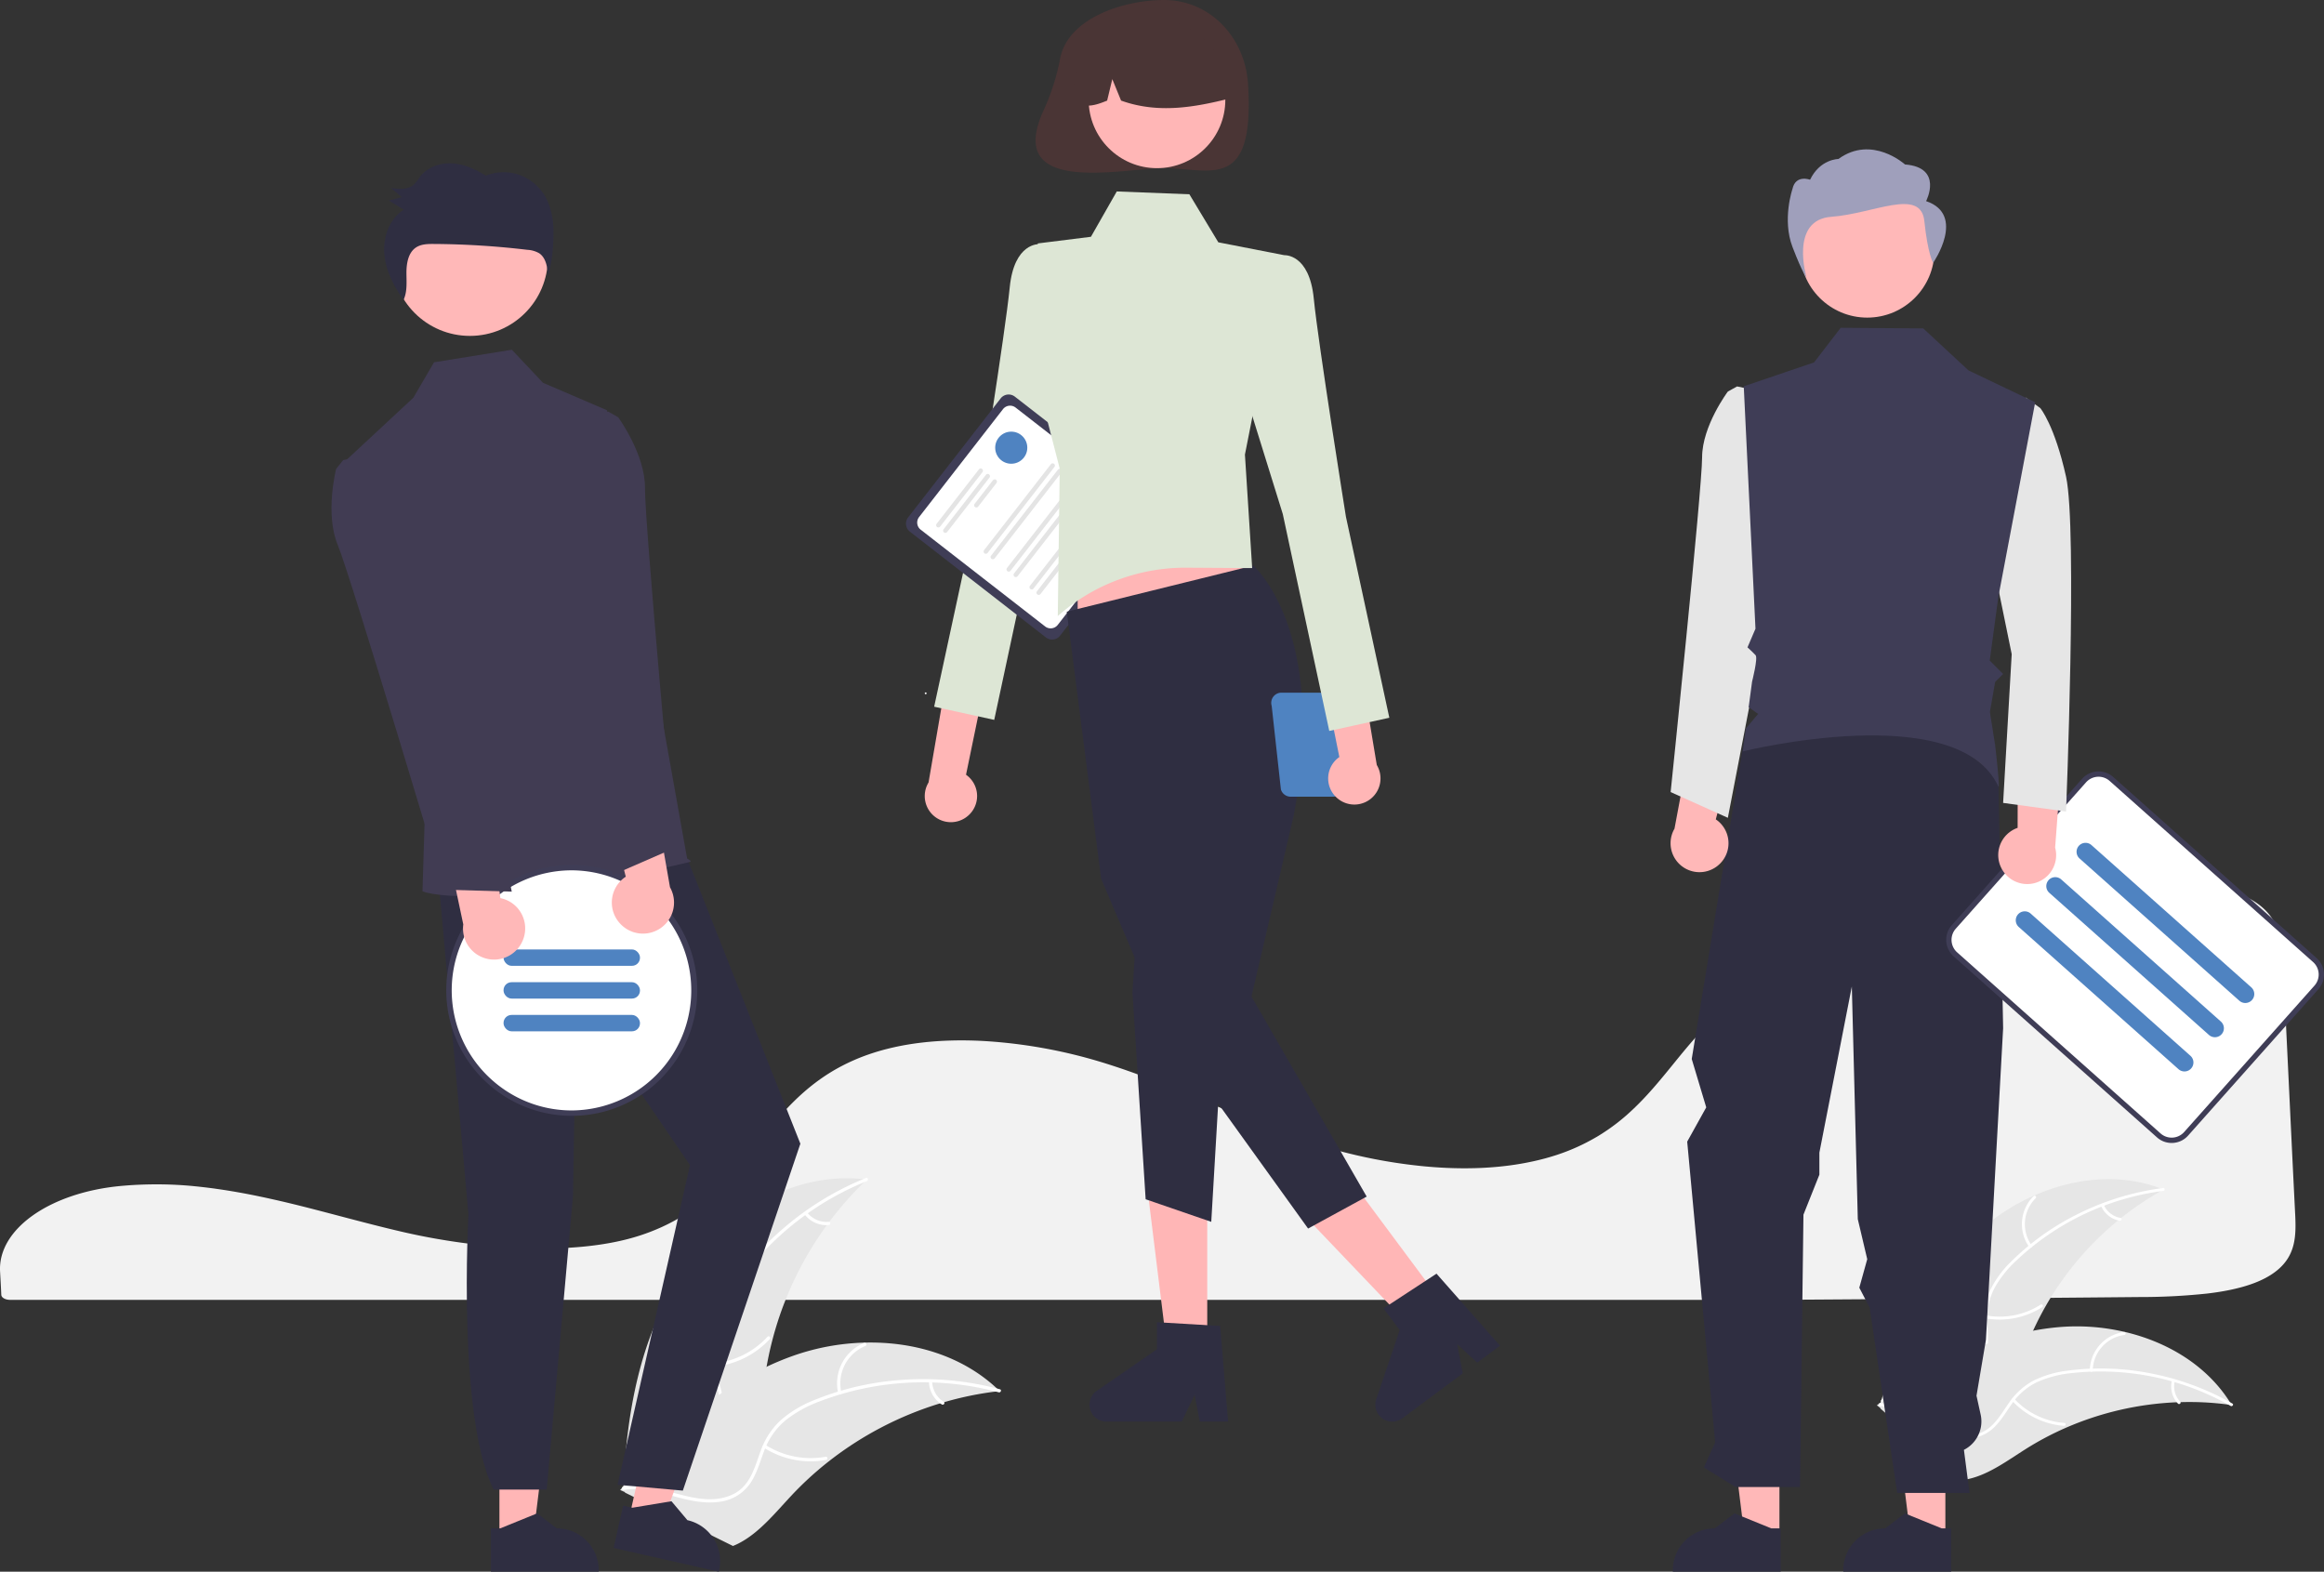 <?xml version="1.0" encoding="UTF-8"?>
<svg width="872.7" height="590.18" data-name="Layer 1" version="1.1" viewBox="0 0 872.7 590.18" xmlns="http://www.w3.org/2000/svg" xmlns:cc="http://creativecommons.org/ns#" xmlns:dc="http://purl.org/dc/elements/1.1/" xmlns:rdf="http://www.w3.org/1999/02/22-rdf-syntax-ns#">
 <rect x="0" y="0" width="872.7" height="590.18" fill="#333333" stroke="none"/>
 <path transform="translate(-163.65 -154.91)" d="m222.38 599.64c-4.144 0-8.296 0.171-12.352 0.516l-0.59 0.05c-26.899 2.378-46.574 16.173-45.764 32.09l0.156 2.878c0.103 1.819 0.213 3.775 0.304 5.945 0.049 1.07 1.509 1.892 3.326 1.892h661.64c46.649-0.283 93.129-0.64 138.14-1.06a235.09 235.09 0 0 0 25.273-1.31c12.509-1.48 21.191-4.415 26.545-8.972h0.002c6.658-5.65 6.868-12.766 6.465-20.805-0.82-16.232-1.634-33.285-2.445-50.286-0.717-14.983-1.431-29.927-2.144-44.233-0.441-8.49-1.422-15.984-8.983-21.712-8.195-6.194-23.141-9.334-44.423-9.334-0.257 0-0.512 0-0.773 1e-3 -66.697 0.237-132.78 23.171-164.45 57.067-3.646 3.903-7.043 8.082-10.329 12.124-4.855 5.971-9.874 12.144-15.864 17.664a74.56 74.56 0 0 1-10.48 8.169c-0.257 0.178-0.551 0.368-0.862 0.549-0.712 0.464-1.456 0.911-2.182 1.31a75.768 75.768 0 0 1-13.365 6.076l-0.468 0.157c-0.353 0.126-0.735 0.252-1.117 0.367-2.68 0.86-5.465 1.605-8.254 2.206-12.069 2.66-25.793 3.298-40.789 1.894a197.11 197.11 0 0 1-40.557-8.265c-13.886-4.389-26.884-9.86-39.454-15.151-5.521-2.325-11.232-4.729-16.935-7.006-1.072-0.429-2.127-0.848-3.197-1.267-6.966-2.715-13.281-4.957-19.306-6.854a190.55 190.55 0 0 0-46.008-8.521c-16.588-0.908-31.206 0.805-43.438 5.079a74.597 74.597 0 0 0-9.825 4.233c-14.488 7.523-23.419 18.627-32.056 29.365-10.744 13.356-21.853 27.169-43.79 34.329-25.313 8.27-62.262 4.834-88.403-1.141-8.219-1.879-16.427-4.04-24.366-6.131q-4.809-1.267-9.626-2.517c-6.309-1.629-11.473-2.877-16.251-3.931l-1.511-0.336c-0.84-0.183-1.682-0.365-2.538-0.539-5.675-1.191-10.958-2.129-16.162-2.866l-1.231-0.18c-2.468-0.325-4.776-0.596-7.04-0.823l-0.904-0.09c-4.435-0.422-9.024-0.633-13.623-0.633z" fill="#f2f2f2"/>
 <path transform="translate(-163.65 -154.91)" d="m906.56 617.41c18.617-16.777 46.309-25.212 69.537-15.805a115.47 115.47 0 0 0-51.888 59.935c-3.698 9.838-6.786 21.166-15.882 26.433-5.659 3.277-12.7 3.438-19.046 1.856-6.346-1.582-12.162-4.754-17.899-7.894l-1.632-0.037c7.328-23.966 18.192-47.711 36.81-64.488z" fill="#e6e6e6"/>
 <g fill="#fff">
  <path transform="translate(-163.65 -154.91)" d="m975.96 602.11a98.692 98.692 0 0 0-54.906 25.931 42.5 42.5 0 0 0-8.345 10.377 24.376 24.376 0 0 0-2.817 12.516c0.101 4.058 0.673 8.198-0.214 12.21a14.925 14.925 0 0 1-7.425 9.689c-4.546 2.613-9.759 3.437-14.886 4.065-5.692 0.698-11.615 1.332-16.542 4.525-0.597 0.387-1.162-0.562-0.566-0.948 8.572-5.555 19.42-3.534 28.637-7.241 4.301-1.73 8.107-4.766 9.454-9.357 1.178-4.014 0.591-8.284 0.454-12.392a26.011 26.011 0 0 1 2.299-12.34 39.291 39.291 0 0 1 7.916-10.659 95.749 95.749 0 0 1 24.333-17.42 100.44 100.44 0 0 1 32.6-10.059c0.703-0.091 0.709 1.015 0.01 1.105z"/>
  <path transform="translate(-163.65 -154.91)" d="m925.66 623.18a14.807 14.807 0 0 1 1.632-19.104c0.506-0.499 1.305 0.265 0.798 0.764a13.711 13.711 0 0 0-1.482 17.774c0.415 0.577-0.536 1.14-0.948 0.566z"/>
  <path transform="translate(-163.65 -154.91)" d="m909.57 648.88a28.539 28.539 0 0 0 20.394-4.083c0.598-0.385 1.164 0.564 0.566 0.948a29.685 29.685 0 0 1-21.23 4.206c-0.701-0.126-0.427-1.197 0.27-1.071z"/>
  <path transform="translate(-163.65 -154.91)" d="M953.656,607.341a8.381,8.381,0,0,0,6.269,4.894c.702.117.427,1.188-.27,1.071a9.392,9.392,0,0,1-6.947-5.399.571.571,0,0,1,.191-.757.555.555,0,0,1,.757.191Z"/>
 </g>
 <path transform="translate(-163.65 -154.91)" d="m1001.7 682.51c-0.44-0.061-0.881-0.122-1.328-0.176a110.38 110.38 0 0 0-17.882-0.908c-0.462 0.007-0.931 0.021-1.392 0.041a116.36 116.36 0 0 0-41.75 9.61 113 113 0 0 0-15.163 8.056c-6.688 4.234-13.602 9.358-21.078 11.085a19.386 19.386 0 0 1-2.362 0.421l-30.889-26.745c-0.04-0.096-0.086-0.185-0.126-0.282l-1.282-1.012c0.239-0.176 0.49-0.353 0.729-0.528 0.138-0.102 0.283-0.199 0.421-0.301 0.094-0.066 0.189-0.133 0.27-0.198 0.031-0.022 0.063-0.044 0.088-0.059 0.081-0.065 0.164-0.117 0.239-0.176q2.103-1.49 4.235-2.955c0.006-0.007 0.006-0.007 0.019-0.008a166.16 166.16 0 0 1 34.601-18.599c0.367-0.139 0.739-0.285 1.12-0.411a107.83 107.83 0 0 1 16.939-4.766 95.329 95.329 0 0 1 9.553-1.334 79.272 79.272 0 0 1 24.723 1.752c16.143 3.743 30.91 12.608 39.656 26.433 0.224 0.354 0.441 0.702 0.658 1.063z" fill="#e6e6e6"/>
 <g fill="#fff">
  <path transform="translate(-163.65 -154.91)" d="m1001.3 682.84a98.692 98.692 0 0 0-59.452-12.353 42.5 42.5 0 0 0-12.911 3.261 24.376 24.376 0 0 0-9.785 8.297c-2.363 3.301-4.398 6.951-7.522 9.62a14.925 14.925 0 0 1-11.761 3.266c-5.203-0.651-9.862-3.132-14.333-5.717-4.965-2.87-10.076-5.929-15.932-6.347-0.71-0.051-0.59-1.149 0.119-1.098 10.189 0.726 17.633 8.871 27.225 11.46 4.476 1.208 9.343 1.075 13.182-1.779 3.357-2.496 5.459-6.258 7.823-9.621a26.011 26.011 0 0 1 9.265-8.469 39.291 39.291 0 0 1 12.738-3.745 95.749 95.749 0 0 1 29.917 0.742 100.44 100.44 0 0 1 32.085 11.596c0.616 0.351-0.045 1.237-0.657 0.888z"/>
  <path transform="translate(-163.65 -154.91)" d="m948.41 669.38a14.807 14.807 0 0 1 12.805-14.271c0.705-0.093 0.883 0.997 0.177 1.091a13.711 13.711 0 0 0-11.884 13.299c-0.016 0.711-1.114 0.588-1.098-0.119z"/>
  <path transform="translate(-163.65 -154.91)" d="m920.09 680.21a28.539 28.539 0 0 0 18.742 9.018c0.709 0.053 0.59 1.151-0.119 1.098a29.685 29.685 0 0 1-19.484-9.424c-0.484-0.523 0.38-1.212 0.861-0.692z"/>
  <path transform="translate(-163.65 -154.91)" d="M980.303,673.584a8.381,8.381,0,0,0,2.058,7.682c.49.516-.374,1.205-.861.692a9.392,9.392,0,0,1-2.296-8.493.571.571,0,0,1,.609-.49.555.555,0,0,1,.49.609Z"/>
 </g>
 <path transform="translate(-163.65 -154.91)" d="m419.19 634.09c15.245-23.122 42.515-39.848 69.975-36.249a127.6 127.6 0 0 0-38.822 78.537c-1.218 11.551-1.37 24.526-9.632 32.69-5.141 5.08-12.627 7.21-19.854 7.283-7.227 0.073-14.331-1.701-21.34-3.464l-1.756 0.415c1.17-27.671 6.184-56.09 21.429-79.212z" fill="#e6e6e6"/>
 <g fill="#fff">
  <path transform="translate(-163.65 -154.91)" d="m489.17 598.42a109.07 109.07 0 0 0-51.51 43.008 46.968 46.968 0 0 0-6.039 13.42 26.938 26.938 0 0 0 0.468 14.17c1.237 4.312 3.001 8.581 3.167 13.119a16.494 16.494 0 0 1-5.245 12.428c-4.135 4.059-9.482 6.391-14.79 8.489-5.894 2.33-12.052 4.656-16.434 9.441-0.531 0.58-1.399-0.278-0.869-0.857 7.623-8.326 19.787-9.182 28.614-15.711 4.119-3.047 7.345-7.353 7.508-12.638 0.143-4.621-1.673-9.024-2.962-13.38a28.745 28.745 0 0 1-0.974-13.838 43.421 43.421 0 0 1 5.501-13.602 105.81 105.81 0 0 1 21.179-25.401 111 111 0 0 1 32.068-19.827c0.727-0.293 1.04 0.888 0.318 1.179z"/>
  <path transform="translate(-163.65 -154.91)" d="m441.23 634.96a16.364 16.364 0 0 1-3.569-20.886c0.403-0.674 1.469-0.08 1.066 0.595a15.152 15.152 0 0 0 3.359 19.422c0.604 0.502-0.256 1.368-0.857 0.869z"/>
  <path transform="translate(-163.65 -154.91)" d="m431.18 666.92a31.539 31.539 0 0 0 20.676-10.041c0.533-0.578 1.402 0.28 0.869 0.857a32.806 32.806 0 0 1-21.536 10.405c-0.785 0.06-0.789-1.161-9e-3 -1.221z"/>
  <path transform="translate(-163.65 -154.91)" d="m466.77 610.22a9.262 9.262 0 0 0 8.066 3.491c0.784-0.07 0.787 1.151 9e-3 1.221a10.379 10.379 0 0 1-8.932-3.842 0.631 0.631 0 0 1-0.006-0.863 0.613 0.613 0 0 1 0.863-0.006z"/>
 </g>
 <path transform="translate(-163.65 -154.91)" d="m539.03 677.26c-0.488 0.058-0.976 0.115-1.469 0.182a121.98 121.98 0 0 0-19.378 4.003c-0.492 0.136-0.99 0.281-1.477 0.43a128.6 128.6 0 0 0-41.98 21.893 124.88 124.88 0 0 0-13.976 12.834c-5.975 6.389-11.944 13.792-19.46 17.719a21.424 21.424 0 0 1-2.409 1.107l-40.477-20.012c-0.069-0.092-0.143-0.174-0.213-0.266l-1.653-0.725c0.206-0.254 0.426-0.513 0.633-0.768 0.119-0.148 0.247-0.291 0.366-0.439 0.082-0.097 0.165-0.194 0.234-0.287 0.027-0.032 0.055-0.065 0.078-0.088 0.069-0.092 0.142-0.171 0.206-0.254q1.835-2.178 3.708-4.338c0.005-0.009 0.005-0.009 0.018-0.014 9.539-10.948 20.075-21.196 31.833-29.519 0.354-0.25 0.712-0.51 1.084-0.751a119.17 119.17 0 0 1 16.791-9.81 105.35 105.35 0 0 1 9.846-4.085 87.605 87.605 0 0 1 26.93-5.005c18.307-0.487 36.566 4.885 49.767 17.238 0.338 0.316 0.666 0.628 0.999 0.954z" fill="#e6e6e6"/>
 <g fill="#fff">
  <path transform="translate(-163.65 -154.91)" d="m538.69 677.73a109.07 109.07 0 0 0-67.022 3.327 46.968 46.968 0 0 0-12.901 7.079 26.938 26.938 0 0 0-8.157 11.596c-1.609 4.188-2.77 8.658-5.369 12.382a16.494 16.494 0 0 1-11.671 6.765c-5.746 0.752-11.419-0.606-16.92-2.127-6.108-1.688-12.426-3.539-18.806-2.356-0.773 0.143-0.95-1.064-0.178-1.208 11.099-2.058 21.327 4.582 32.306 4.683 5.123 0.047 10.291-1.449 13.604-5.57 2.897-3.604 4.098-8.212 5.69-12.467a28.745 28.745 0 0 1 7.553-11.635 43.421 43.421 0 0 1 12.582-7.549 105.81 105.81 0 0 1 32.203-7.53 111 111 0 0 1 37.542 3.476c0.757 0.204 0.296 1.335-0.455 1.133z"/>
  <path transform="translate(-163.65 -154.91)" d="m478.41 678.03a16.364 16.364 0 0 1 9.726-18.825c0.728-0.296 1.222 0.821 0.493 1.117a15.152 15.152 0 0 0-9.011 17.53c0.181 0.764-1.028 0.938-1.208 0.178z"/>
  <path transform="translate(-163.65 -154.91)" d="m451.14 697.5a31.539 31.539 0 0 0 22.554 4.431c0.773-0.141 0.951 1.067 0.178 1.208a32.806 32.806 0 0 1-23.46-4.659c-0.663-0.425 0.069-1.402 0.728-0.98z"/>
  <path transform="translate(-163.65 -154.91)" d="M513.697,673.658a9.263,9.263,0,0,0,4.339,7.644c.668.416-.064,1.393-.728.98a10.379,10.379,0,0,1-4.818-8.445.631.631,0,0,1,.515-.693.613.613,0,0,1,.693.515Z"/>
 </g>
 <path transform="translate(-163.65 -154.91)" d="m527.69 460.74a9.76 9.76 0 0 0-1.282-14.911l15.932-77.107-17.189 5.423-12.818 74.595a9.813 9.813 0 0 0 15.357 12.001z" fill="#ffb6b6"/>
 <path transform="translate(-163.65 -154.91)" d="m564.52 254.63-10.648-8.037s-9.393-0.665-11.056 16.274-12.079 81.95-12.079 81.95l-16.293 75.463 22.554 4.95 17.451-81.438 17.469-56.184z" fill="#dde6d5"/>
 <path transform="translate(-163.65 -154.91)" d="m556.4 394.26-51.075-39.713a3.809 3.809 0 0 1-0.668-5.338l34.751-44.693a3.809 3.809 0 0 1 5.338-0.668l51.075 39.713a3.809 3.809 0 0 1 0.668 5.338l-34.751 44.693a3.809 3.809 0 0 1-5.338 0.668z" fill="#3f3d56"/>
 <path transform="translate(-163.65 -154.91)" d="m556.12 390.15-46.742-36.345a3.382 3.382 0 0 1-0.593-4.74l31.503-40.516a3.382 3.382 0 0 1 4.74-0.593l46.742 36.345a3.382 3.382 0 0 1 0.593 4.74l-31.503 40.516a3.382 3.382 0 0 1-4.74 0.593z" fill="#fff"/>
 <g fill="#e4e4e4">
  <path transform="translate(-163.65 -154.91)" d="m515.51 352.78a0.845 0.845 0 0 1-0.148-1.185l15.893-20.439a0.844 0.844 0 1 1 1.333 1.037l-15.893 20.439a0.845 0.845 0 0 1-1.185 0.148z"/>
  <path transform="translate(-163.65 -154.91)" d="m518.14 354.83a0.845 0.845 0 0 1-0.148-1.185l15.893-20.439a0.844 0.844 0 1 1 1.333 1.037l-15.893 20.439a0.845 0.845 0 0 1-1.185 0.148z"/>
  <path transform="translate(-163.65 -154.91)" d="m529.78 345.29a0.845 0.845 0 0 1-0.148-1.185l6.889-8.86a0.844 0.844 0 1 1 1.333 1.037l-6.889 8.86a0.845 0.845 0 0 1-1.185 0.148z"/>
  <path transform="translate(-163.65 -154.91)" d="m533.33 362.68a0.845 0.845 0 0 1-0.148-1.185l25.089-32.267a0.844 0.844 0 1 1 1.333 1.037l-25.089 32.267a0.845 0.845 0 0 1-1.185 0.148z"/>
  <path transform="translate(-163.65 -154.91)" d="m535.97 364.73a0.845 0.845 0 0 1-0.148-1.185l25.089-32.267a0.844 0.844 0 1 1 1.333 1.037l-25.089 32.267a0.845 0.845 0 0 1-1.185 0.148z"/>
  <path transform="translate(-163.65 -154.91)" d="m541.94 369.38a0.845 0.845 0 0 1-0.148-1.185l25.089-32.267a0.844 0.844 0 1 1 1.333 1.037l-25.089 32.267a0.845 0.845 0 0 1-1.185 0.148z"/>
  <path transform="translate(-163.65 -154.91)" d="m544.58 371.43a0.845 0.845 0 0 1-0.148-1.185l25.089-32.267a0.844 0.844 0 1 1 1.333 1.037l-25.089 32.267a0.845 0.845 0 0 1-1.185 0.148z"/>
  <path transform="translate(-163.65 -154.91)" d="m550.56 376.08a0.845 0.845 0 0 1-0.148-1.185l25.089-32.267a0.844 0.844 0 1 1 1.333 1.037l-25.089 32.267a0.845 0.845 0 0 1-1.185 0.148z"/>
  <path transform="translate(-163.65 -154.91)" d="m553.19 378.12a0.845 0.845 0 0 1-0.148-1.185l25.089-32.267a0.844 0.844 0 0 1 1.333 1.037l-25.089 32.267a0.845 0.845 0 0 1-1.185 0.148z"/>
 </g>
 <circle cx="347.61" cy="260.34" r=".347" fill="#fff"/>
 <path transform="translate(-163.65 -154.91)" d="m561.78 176.71a83.478 83.478 0 0 1-5.956 19.01c-15.673 33.157 28.961 22.349 44.912 22.349 17.44 0 34.126 9.171 31.578-31.578-1.089-17.406-14.138-31.578-31.578-31.578-14.897 0-35.841 6.621-38.956 21.796z" fill="#4a3535"/>
 <polygon points="453.34 508.08 438.48 508.08 431.41 450.77 453.34 450.77" fill="#ffb6b6"/>
 <path transform="translate(-163.65 -154.91)" d="m624.83 688.74h-10.656l-1.902-10.06-4.871 10.06h-28.262a6.353 6.353 0 0 1-3.61-11.581l22.569-15.587v-10.171l23.739 1.417z" fill="#2f2e41"/>
 <polygon points="541.62 489.33 529.69 498.2 489.82 456.43 507.42 443.34" fill="#ffb6b6"/>
 <path transform="translate(-163.65 -154.91)" d="m726.92 660.22-8.551 6.359-7.529-6.938 2.094 10.98-22.679 16.864a6.353 6.353 0 0 1-9.807-7.139l8.81-25.975-6.069-8.162 19.895-13.028z" fill="#2f2e41"/>
 <polygon points="404.68 244.31 475.21 233.33 461.18 191.13 404.68 191.13" fill="#ffb6b6"/>
 <path transform="translate(-163.65 -154.91)" d="m634.29 367.29s28.193 24.357 15.185 93.793l-15.88 68.036 43.266 75.116-22 12-53.318-74.105-24.398-57.23-12.905-100.3z" fill="#2f2e41"/>
 <polygon points="426.94 346.3 425.25 372.56 430.21 450.33 454.85 458.81 459.52 379.13" fill="#2f2e41"/>
 <path transform="translate(-163.65 -154.91)" d="m583.02 226.8 27.265 1.064 10.866 18.038 24.792 4.84-14.8 74.873 2.722 42.617-24.686-0.151a72.207 72.207 0 0 0-48.314 18.151l0.738-55.32-10.618-41.296 2.386-43.301 19.944-2.493z" fill="#dde6d5"/>
 <circle cx="434.47" cy="37.487" r="25.661" fill="#ffb6b6"/>
 <path transform="translate(-163.65 -154.91)" d="m580.7 166.24a29.393 29.393 0 0 1 44.688 25.653c-13.075 3.283-26.812 5.795-40.756 0.785l-3.293-8.059-1.941 8.065c-4.246 1.736-8.504 3.204-12.761-0.017a30.012 30.012 0 0 1 14.063-26.427z" fill="#4a3535"/>
 <path transform="translate(-163.65 -154.91)" d="m641.19 419.97 3.459 31.393a3.832 3.832 0 0 0 3.662 2.705h15.945a3.832 3.832 0 0 0 3.663-2.705l2.865-24.061a5.819 5.819 0 1 0 1.5-10.947 3.798 3.798 0 0 0-2.907-1.344h-24.525a3.832 3.832 0 0 0-3.663 4.959zm30.095 5.705 1.755-5.705a3.792 3.792 0 0 0 0.058-2.028c0.075-4e-3 0.146-0.022 0.222-0.022a4.155 4.155 0 1 1 0 8.31 4.103 4.103 0 0 1-2.034-0.555z" fill="#4f83c1"/>
 <path transform="translate(-163.65 -154.91)" d="m665.24 454.09a9.76 9.76 0 0 1 1.357-14.904l-15.54-77.187 17.161 5.51 12.439 74.659a9.813 9.813 0 0 1-15.417 11.922z" fill="#ffb6b6"/>
 <path transform="translate(-163.65 -154.91)" d="m635.29 258.78 10.648-8.037s9.393-0.665 11.056 16.274 12.079 81.95 12.079 81.95l16.293 75.463-22.554 4.95-17.451-81.438-17.469-56.184z" fill="#dde6d5"/>
 <circle cx="379.74" cy="168.11" r="6.027" fill="#4f83c1"/>
 <polygon points="187.54 578.01 200.11 578 206.08 529.56 187.54 529.56" fill="#ffb6b6"/>
 <path transform="translate(-163.65 -154.91)" d="m347.99 728.81 3.535-1.4e-4 13.803-5.614 7.398 5.613h1e-3a15.765 15.765 0 0 1 15.764 15.764v0.512l-40.502 0.002z" fill="#2f2e41"/>
 <polygon points="236.22 570.09 248.47 572.86 264.98 526.91 246.89 522.83" fill="#ffb6b6"/>
 <path transform="translate(-163.65 -154.91)" d="m397.65 720.29 3.449 0.779 14.701-2.435 5.98 7.104 1e-3 2.2e-4a15.765 15.765 0 0 1 11.905 18.849l-0.113 0.5-39.507-8.92z" fill="#2f2e41"/>
 <path transform="translate(-163.65 -154.91)" d="m328.2 483.7 11.359 127.26s-4.256 76.401 9.477 103.29h19.917l9.861-110.26 1.238-74.009 42.699 62.439-27.197 120.03 24.513 2.191 44.133-130.26-48.485-122.28z" fill="#2f2e41"/>
 <circle cx="176.45" cy="96.839" r="29.293" fill="#ffb8b8"/>
 <path transform="translate(-163.65 -154.91)" d="m391.59 308.96-24.032-10.311-11.699-12.409-29.225 4.713-7.754 13.295-25.101 23.34 29.409 132.97-0.89 29.043s18.822 8.474 100.45-11.036c0.979-0.234-1.07-1.258-1.07-1.258z" fill="#413c53"/>
 <path transform="translate(-163.65 -154.91)" d="M309.636,268.369q-.306-.418-.606-.843c-.081.17-.145.346-.237.512Z" fill="#2f2e41"/>
 <path transform="translate(-163.65 -154.91)" d="m369.24 230.32a18.691 18.691 0 0 0-9.78-9.448 17.845 17.845 0 0 0-13.379 0.012c-3.873-2.447-8.175-4.386-12.707-4.627s-9.323 1.441-12.115 5.142a19.776 19.776 0 0 1-2.117 2.75c-2.245 2.079-5.656 1.779-8.64 1.354q2.007 1.72 4.016 3.441-2.43 0.635-4.86 1.27 2.836 1.72 5.671 3.44c-5.488 3.294-7.982 10.484-7.324 17.013 0.623 6.182 3.608 11.835 7.176 16.86 1.423-3.003 1.117-6.597 1.093-9.98-0.025-3.574 0.608-7.633 3.472-9.631 1.932-1.347 4.416-1.408 6.746-1.395a309.94 309.94 0 0 1 35.159 2.195 9.897 9.897 0 0 1 4.502 1.306c2.58 1.76 3.083 5.393 3.342 8.581a62.172 62.172 0 0 0 1.985-16.117 29.707 29.707 0 0 0-2.241-12.164z" fill="#2f2e41"/>
 <circle cx="214.7" cy="371.89" r="46.105" fill="#fff"/>
 <path transform="translate(-163.65 -154.91)" d="m378.36 479.67a47.383 47.383 0 0 0-7.08 0.533c-1.199 0.174-2.366 0.4-3.524 0.676a47.106 47.106 0 0 0-19.968 81.76c0.789 0.666 1.588 1.312 2.418 1.926a47.12 47.12 0 1 0 28.155-84.895zm0 92.21a44.821 44.821 0 0 1-26.639-8.739c-0.84-0.615-1.649-1.25-2.438-1.926a45.054 45.054 0 0 1 20.102-78.594c1.147-0.236 2.295-0.42 3.463-0.564a44.602 44.602 0 0 1 5.512-0.338 45.081 45.081 0 0 1 0 90.161z" fill="#3f3d56"/>
 <g fill="#4f83c1">
  <rect transform="translate(593.06 874.11) rotate(180)" x="352.74" y="511.44" width="51.228" height="6.147" rx="3"/>
  <rect transform="translate(593.06 898.7) rotate(180)" x="352.74" y="523.73" width="51.228" height="6.147" rx="3"/>
  <rect transform="translate(593.06 923.29) rotate(180)" x="352.74" y="536.03" width="51.228" height="6.147" rx="3"/>
 </g>
 <polygon points="730.52 576.44 717.35 576.44 711.08 525.64 730.52 525.64" fill="#ffb8b8"/>
 <polygon points="668.21 576.44 655.04 576.44 648.77 525.64 668.21 525.64" fill="#ffb8b8"/>
 <g fill="#2f2e41">
  <path transform="translate(-163.65 -154.91)" d="m832.32 745.09-40.502-0.002v-0.512a15.765 15.765 0 0 1 15.764-15.764h1e-3l7.398-5.613 13.803 5.614 3.535 1.4e-4z"/>
  <path transform="translate(-163.65 -154.91)" d="m896.32 745.09-40.502-0.002v-0.512a15.765 15.765 0 0 1 15.764-15.764h1e-3l7.398-5.613 13.803 5.614 3.535 1.4e-4z"/>
  <path transform="translate(-163.65 -154.91)" d="m818.94 430.69-20.017 121.88 5.447 18.163-7.148 12.864 10.497 112.97-4.261 9.381 11.906 7.342h24.226l1.286-102.27 5.984-15.016v-8.276l12.182-62.364 2.243 87.336 3.544 15.039-2.977 10.708 3.889 7.502 10.331 69.571h27.165l-2.101-16.185a11.962 11.962 0 0 0 6.281-13.237l-1.558-7.094 3.545-20.976 6.455-117.02-1.82-94.423-31.778-24.301z"/>
 </g>
 <circle id="ab6171fa-7d69-4734-b81c-8dff60f9761b" cx="701.18" cy="94.026" r="25.239" fill="#ffb8b8" data-name="Ellipse 219"/>
 <path transform="translate(-163.65 -154.91)" d="m809.69 479.06a10.803 10.803 0 0 0-1.73-16.475l9.815-37.115-18.909 6.36-6.421 34.27a10.862 10.862 0 0 0 17.245 12.96z" fill="#ffb8b8"/>
 <path transform="translate(-163.65 -154.91)" d="m820.01 300.86-4.059-0.842-3.461 1.917s-9.669 12.892-9.669 24.709-11.817 125.69-11.817 125.69l21.486 9.669 17.189-89.168z" fill="#e6e6e6" data-name="Path 1101"/>
 <path transform="translate(-163.65 -154.91)" d="m886.93 230.43s6.601-12.619-7.922-13.767c0 0-12.381-11.231-25-2.053 0 0-6.883 0-10.647 7.789 0 0-5.414-2.053-6.603 3.442 0 0-3.961 11.472 0 21.797s5.277 11.472 5.277 11.472-6.509-21.647 9.335-22.794 33.574-11.049 34.895 1.571 3.308 15.729 3.308 15.729 12.541-18.023-2.642-23.186z" fill="#9f9fbb" data-name="Path 1104"/>
 <path transform="translate(-163.65 -154.91)" d="m979.13 583.6a7.723 7.723 0 0 1-5.163-1.97l-76.381-67.991a7.789 7.789 0 0 1-0.638-10.984l48.93-54.968a7.789 7.789 0 0 1 10.985-0.639l76.381 67.992a7.78 7.78 0 0 1 0.638 10.983l-48.931 54.968a7.726 7.726 0 0 1-5.36 2.595c-0.154 0.01-0.308 0.014-0.461 0.014z" fill="#fff"/>
 <path transform="translate(-163.65 -154.91)" d="m979.13 584.1a8.219 8.219 0 0 1-5.495-2.096l-76.381-67.991a8.291 8.291 0 0 1-0.679-11.691l48.93-54.968a8.292 8.292 0 0 1 11.691-0.68l76.381 67.992a8.281 8.281 0 0 1 0.679 11.69l-48.931 54.968a8.229 8.229 0 0 1-5.705 2.762c-0.165 0.009-0.328 0.014-0.492 0.014zm-27.436-137.52a6.264 6.264 0 0 0-4.694 2.102l-48.93 54.968a6.287 6.287 0 0 0 0.515 8.867l76.381 67.991a6.279 6.279 0 0 0 8.867-0.516l48.931-54.968a6.28 6.28 0 0 0-0.515-8.866l-76.381-67.992a6.255 6.255 0 0 0-4.172-1.586z" fill="#3f3d56"/>
 <g fill="#4f83c1">
  <path transform="translate(-163.65 -154.91)" d="m1006.8 531.54a3.353 3.353 0 0 1-2.237-0.851l-59.956-53.371a3.367 3.367 0 1 1 4.477-5.029l59.957 53.371a3.366 3.366 0 0 1-2.241 5.88z"/>
  <path transform="translate(-163.65 -154.91)" d="m995.39 544.39a3.353 3.353 0 0 1-2.237-0.851l-59.956-53.371a3.366 3.366 0 1 1 4.477-5.028l59.957 53.371a3.365 3.365 0 0 1-2.241 5.879z"/>
  <path transform="translate(-163.65 -154.91)" d="m983.95 557.24a3.35 3.35 0 0 1-2.237-0.852l-59.957-53.37a3.367 3.367 0 1 1 4.478-5.029l59.956 53.371a3.365 3.365 0 0 1-2.24 5.88z"/>
 </g>
 <path transform="translate(-163.65 -154.91)" d="m915.39 481.25a10.803 10.803 0 0 1 5.91-15.475l0.065-38.39 16.636 11.011-2.612 34.768a10.862 10.862 0 0 1-19.999 8.086z" fill="#ffb8b8"/>
 <path transform="translate(-163.65 -154.91)" d="m916.93 311.38 7.432-7.164 5.46 3.941s5.372 6.446 9.669 25.784 0 125.69 0 125.69l-23.635-3.223 3.223-55.864-9.669-47.27z" fill="#e6e6e6" data-name="Path 1100"/>
 <path transform="translate(-163.65 -154.91)" d="m927.9 305.96-25.039-11.961-17-15.768-31-0.232-10 13-26.4 8.968 4.4 91.032-3 7s2.09 1.888 3.045 2.944-1.319 9.896-1.319 9.896l-1.282 9.618 3.557 2.541-4.624 5.462-1.148 8.61s80.715-20.062 95.966 13.172c0.806 1.756-1.179-15.405-1.179-15.405l-1.984-12.563 1.968-11.276 3-3-5.032-5.032 3.226-23.874z" fill="#3f3d56"/>
 <path transform="translate(-163.65 -154.91)" d="m360.06 507.78a11.6 11.6 0 0 0-8.504-15.622l-5.562-40.844-16.127 14.098 7.755 36.625a11.662 11.662 0 0 0 22.439 5.744z" fill="#ffb8b8"/>
 <path transform="translate(-163.65 -154.91)" d="m296.88 326.84-4.371 0.837-2.642 3.327s-4.275 16.766 0.595 28.484 40.076 129.5 40.076 129.5l25.288 0.733-19.699-95.494z" fill="#413c53" data-name="Path 1101"/>
 <path transform="translate(-163.65 -154.91)" d="m396.57 501.78a11.599 11.599 0 0 1 2.066-17.666l-10.068-39.972 20.221 7.068 6.46 36.875a11.662 11.662 0 0 1-18.679 13.696z" fill="#ffb8b8"/>
 <path transform="translate(-163.65 -154.91)" d="m387.73 310.34 4.368-0.853 3.692 2.102s10.218 13.964 10.068 26.651 11.097 135.1 11.097 135.1l-23.191 10.109-17.327-95.953z" fill="#413c53" data-name="Path 1101"/>
</svg>

